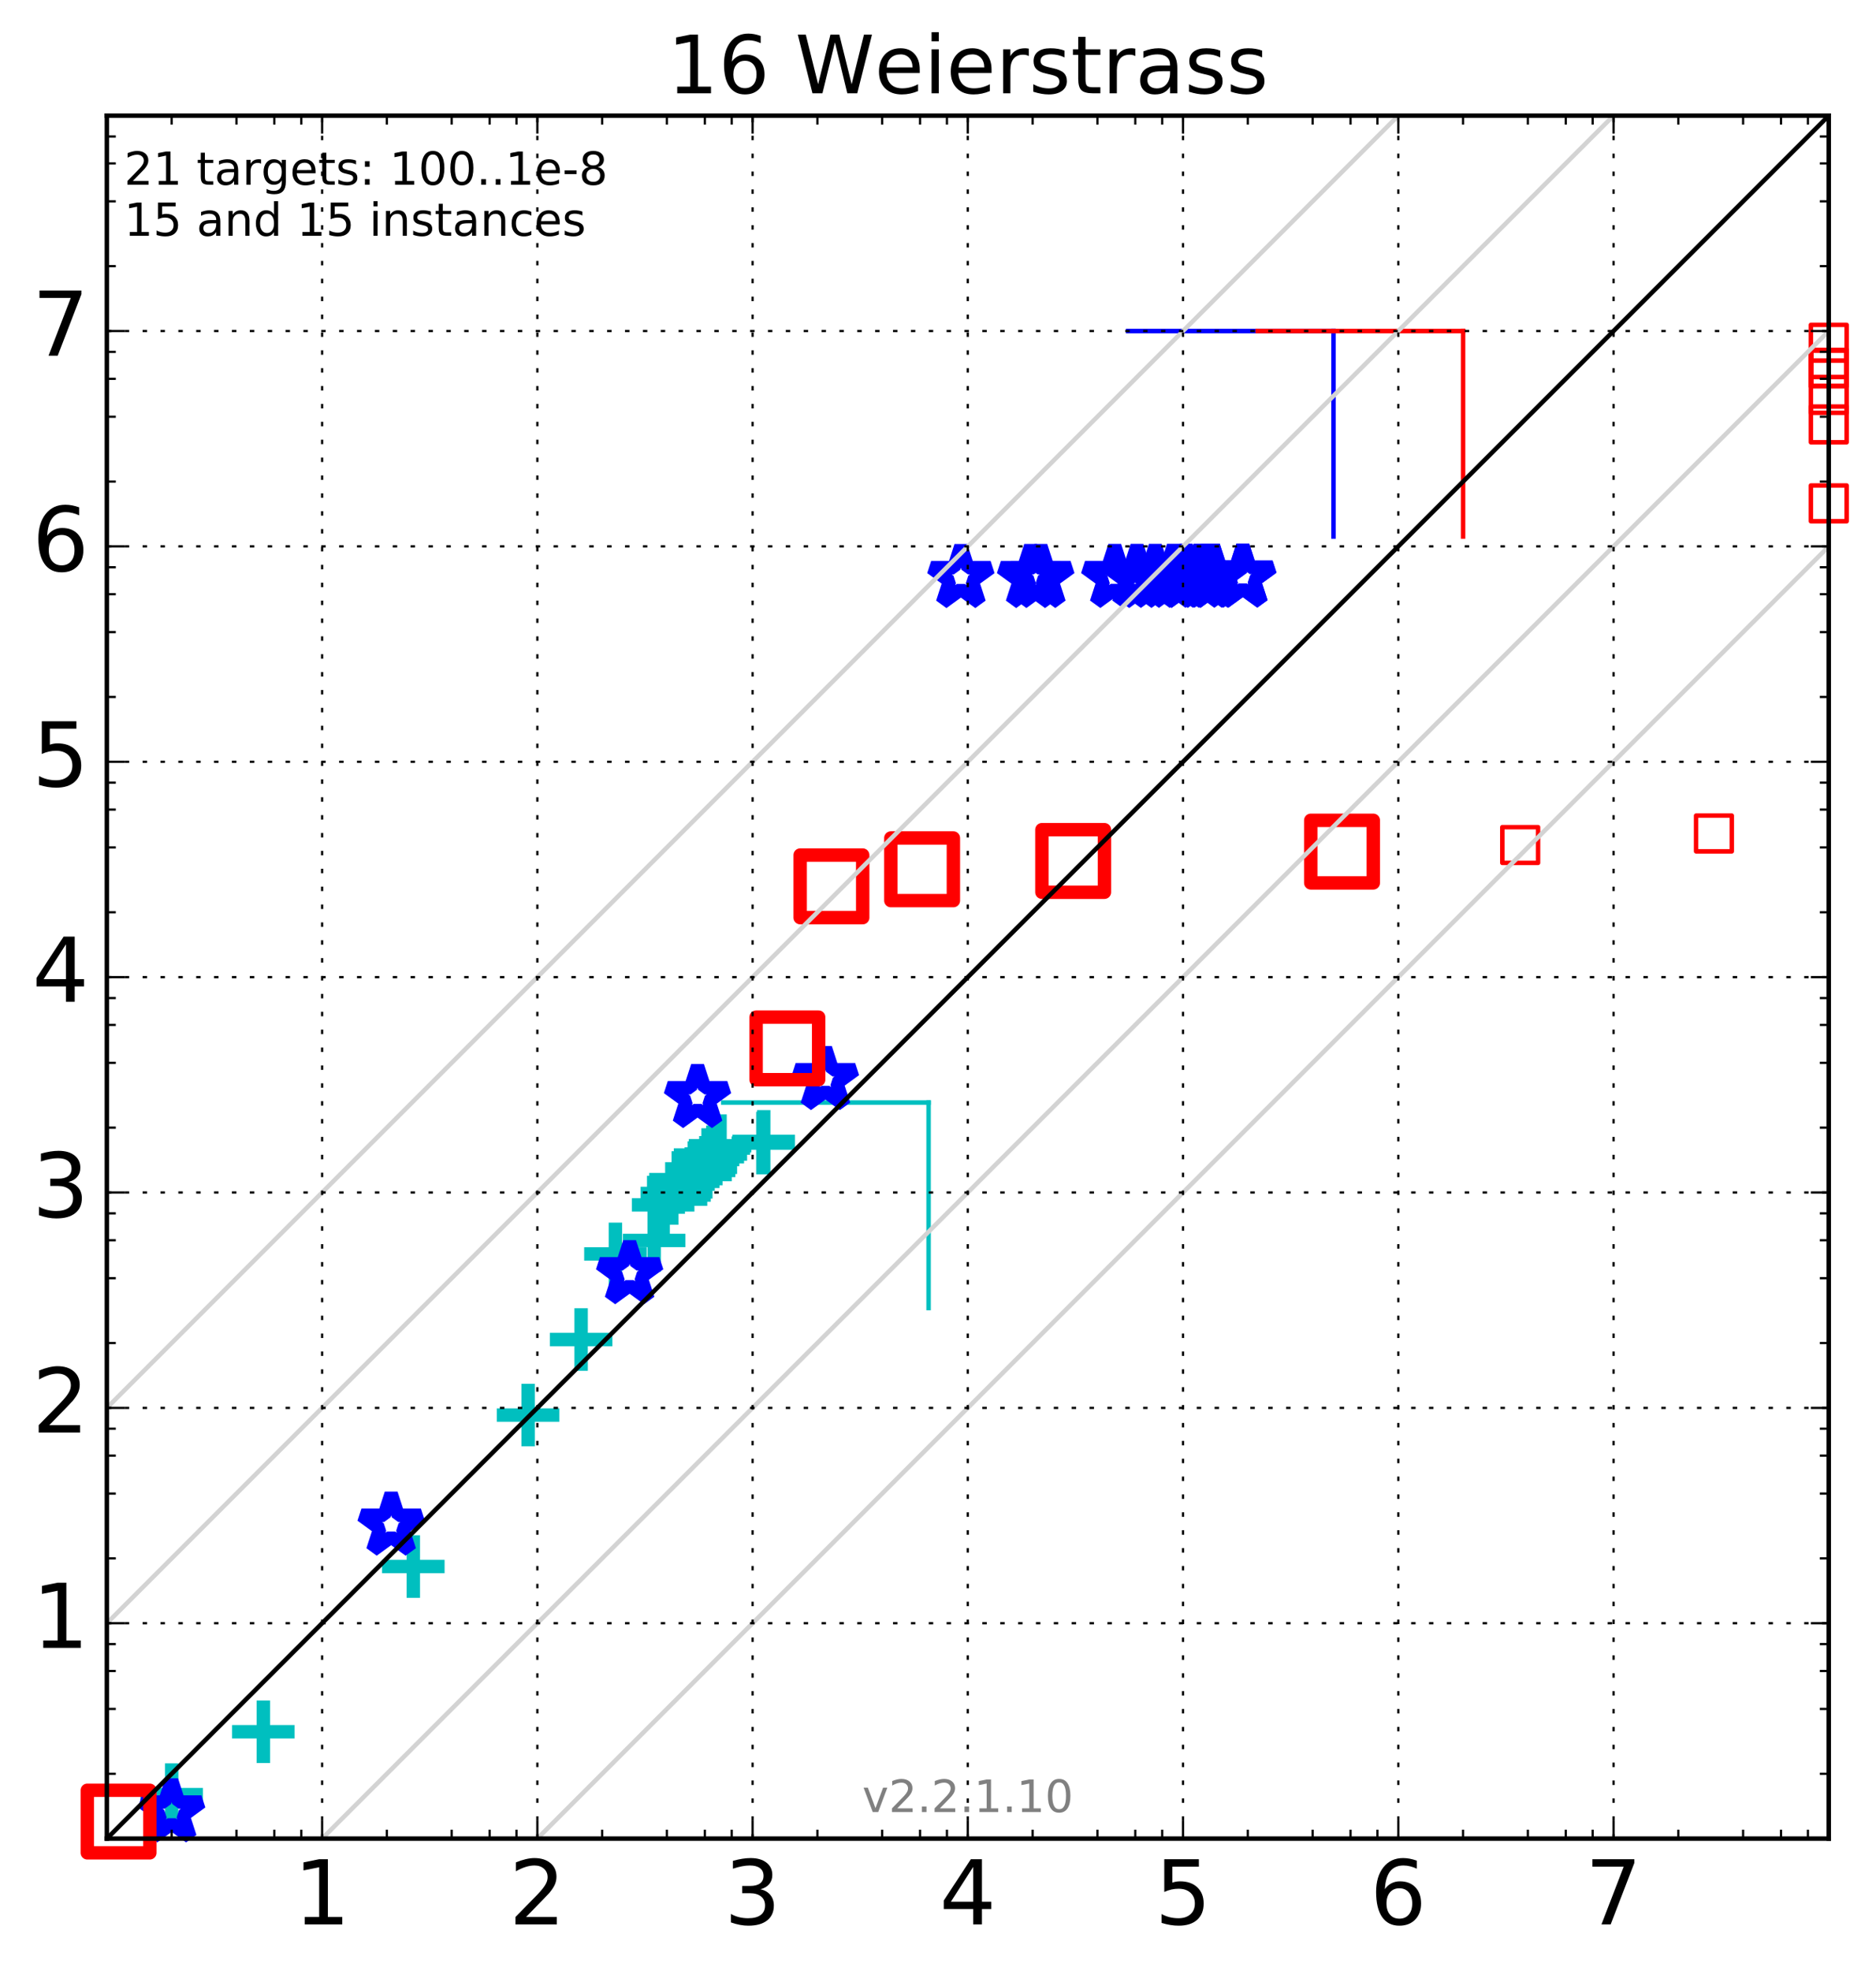 <?xml version="1.0" encoding="utf-8" standalone="no"?>
<!DOCTYPE svg PUBLIC "-//W3C//DTD SVG 1.1//EN"
  "http://www.w3.org/Graphics/SVG/1.1/DTD/svg11.dtd">
<!-- Created with matplotlib (http://matplotlib.org/) -->
<svg height="441pt" version="1.1" viewBox="0 0 420 441" width="420pt" xmlns="http://www.w3.org/2000/svg" xmlns:xlink="http://www.w3.org/1999/xlink">
 <defs>
  <style type="text/css">
*{stroke-linecap:butt;stroke-linejoin:round;stroke-miterlimit:100000;}
  </style>
 </defs>
 <g id="figure_1">
  <g id="patch_1">
   <path d="M 0 441.933 
L 420.625 441.933 
L 420.625 0 
L 0 0 
z
" style="fill:#ffffff;"/>
  </g>
  <g id="axes_1">
   <g id="patch_2">
    <path d="M 23.925 411.377 
L 409.425 411.377 
L 409.425 25.877 
L 23.925 25.877 
z
" style="fill:#ffffff;"/>
   </g>
   <g id="line2d_1">
    <path clip-path="url(#p167c59cf0c)" d="M 207.893 292.672 
L 207.893 246.69 
" style="fill:none;stroke:#00bfbf;stroke-linecap:square;"/>
   </g>
   <g id="line2d_2">
    <path clip-path="url(#p167c59cf0c)" d="M 161.911 246.69 
L 207.893 246.69 
" style="fill:none;stroke:#00bfbf;stroke-linecap:square;"/>
   </g>
   <g id="line2d_3">
    <path clip-path="url(#p167c59cf0c)" d="M 298.544 120.047 
L 298.544 74.065 
" style="fill:none;stroke:#0000ff;stroke-linecap:square;"/>
   </g>
   <g id="line2d_4">
    <path clip-path="url(#p167c59cf0c)" d="M 252.562 74.065 
L 298.544 74.065 
" style="fill:none;stroke:#0000ff;stroke-linecap:square;"/>
   </g>
   <g id="line2d_5">
    <path clip-path="url(#p167c59cf0c)" d="M 327.556 120.047 
L 327.556 74.065 
" style="fill:none;stroke:#ff0000;stroke-linecap:square;"/>
   </g>
   <g id="line2d_6">
    <path clip-path="url(#p167c59cf0c)" d="M 281.573 74.065 
L 327.556 74.065 
" style="fill:none;stroke:#ff0000;stroke-linecap:square;"/>
   </g>
   <g id="line2d_7">
    <defs>
     <path d="M -7 0 
L 7 0 
M 0 7 
L 0 -7 
" id="m1077d5d1d0" style="stroke:#00bfbf;stroke-width:3.0;"/>
    </defs>
    <g>
     <use style="fill:none;stroke:#00bfbf;stroke-width:3.0;" x="38.431" xlink:href="#m1077d5d1d0" y="401.541"/>
     <use style="fill:none;stroke:#00bfbf;stroke-width:3.0;" x="58.957" xlink:href="#m1077d5d1d0" y="387.476"/>
     <use style="fill:none;stroke:#00bfbf;stroke-width:3.0;" x="92.534" xlink:href="#m1077d5d1d0" y="350.505"/>
     <use style="fill:none;stroke:#00bfbf;stroke-width:3.0;" x="118.234" xlink:href="#m1077d5d1d0" y="316.611"/>
     <use style="fill:none;stroke:#00bfbf;stroke-width:3.0;" x="130.101" xlink:href="#m1077d5d1d0" y="299.709"/>
     <use style="fill:none;stroke:#00bfbf;stroke-width:3.0;" x="137.785" xlink:href="#m1077d5d1d0" y="280.556"/>
     <use style="fill:none;stroke:#00bfbf;stroke-width:3.0;" x="146.453" xlink:href="#m1077d5d1d0" y="277.542"/>
     <use style="fill:none;stroke:#00bfbf;stroke-width:3.0;" x="148.468" xlink:href="#m1077d5d1d0" y="269.582"/>
     <use style="fill:none;stroke:#00bfbf;stroke-width:3.0;" x="150.409" xlink:href="#m1077d5d1d0" y="267.029"/>
     <use style="fill:none;stroke:#00bfbf;stroke-width:3.0;" x="151.848" xlink:href="#m1077d5d1d0" y="264.579"/>
     <use style="fill:none;stroke:#00bfbf;stroke-width:3.0;" x="152.352" xlink:href="#m1077d5d1d0" y="263.936"/>
     <use style="fill:none;stroke:#00bfbf;stroke-width:3.0;" x="156.846" xlink:href="#m1077d5d1d0" y="262.798"/>
     <use style="fill:none;stroke:#00bfbf;stroke-width:3.0;" x="157.627" xlink:href="#m1077d5d1d0" y="261.876"/>
     <use style="fill:none;stroke:#00bfbf;stroke-width:3.0;" x="158.022" xlink:href="#m1077d5d1d0" y="261.18"/>
     <use style="fill:none;stroke:#00bfbf;stroke-width:3.0;" x="158.522" xlink:href="#m1077d5d1d0" y="259.44"/>
     <use style="fill:none;stroke:#00bfbf;stroke-width:3.0;" x="159.581" xlink:href="#m1077d5d1d0" y="258.823"/>
     <use style="fill:none;stroke:#00bfbf;stroke-width:3.0;" x="160.262" xlink:href="#m1077d5d1d0" y="258.205"/>
     <use style="fill:none;stroke:#00bfbf;stroke-width:3.0;" x="160.937" xlink:href="#m1077d5d1d0" y="256.874"/>
     <use style="fill:none;stroke:#00bfbf;stroke-width:3.0;" x="161.206" xlink:href="#m1077d5d1d0" y="256.347"/>
     <use style="fill:none;stroke:#00bfbf;stroke-width:3.0;" x="170.794" xlink:href="#m1077d5d1d0" y="255.767"/>
     <use style="fill:none;stroke:#00bfbf;stroke-width:3.0;" x="170.982" xlink:href="#m1077d5d1d0" y="255.379"/>
    </g>
   </g>
   <g id="line2d_8">
    <defs>
     <path d="M 0 -7 
L -1.572 -2.163 
L -6.657 -2.163 
L -2.543 0.826 
L -4.114 5.663 
L -0 2.674 
L 4.114 5.663 
L 2.543 0.826 
L 6.657 -2.163 
L 1.572 -2.163 
z
" id="mcf6c386b7e" style="stroke:#0000ff;stroke-linejoin:bevel;stroke-width:3.0;"/>
    </defs>
    <g>
     <use style="fill:none;stroke:#0000ff;stroke-linejoin:bevel;stroke-width:3.0;" x="38.431" xlink:href="#mcf6c386b7e" y="405.357"/>
     <use style="fill:none;stroke:#0000ff;stroke-linejoin:bevel;stroke-width:3.0;" x="87.573" xlink:href="#mcf6c386b7e" y="341.199"/>
     <use style="fill:none;stroke:#0000ff;stroke-linejoin:bevel;stroke-width:3.0;" x="140.962" xlink:href="#mcf6c386b7e" y="284.943"/>
     <use style="fill:none;stroke:#0000ff;stroke-linejoin:bevel;stroke-width:3.0;" x="156.168" xlink:href="#mcf6c386b7e" y="245.534"/>
     <use style="fill:none;stroke:#0000ff;stroke-linejoin:bevel;stroke-width:3.0;" x="184.8" xlink:href="#mcf6c386b7e" y="241.506"/>
     <use style="fill:none;stroke:#0000ff;stroke-linejoin:bevel;stroke-width:3.0;" x="215.122" xlink:href="#mcf6c386b7e" y="129.183"/>
     <use style="fill:none;stroke:#0000ff;stroke-linejoin:bevel;stroke-width:3.0;" x="230.732" xlink:href="#mcf6c386b7e" y="129.178"/>
     <use style="fill:none;stroke:#0000ff;stroke-linejoin:bevel;stroke-width:3.0;" x="233.021" xlink:href="#mcf6c386b7e" y="129.17"/>
     <use style="fill:none;stroke:#0000ff;stroke-linejoin:bevel;stroke-width:3.0;" x="249.571" xlink:href="#mcf6c386b7e" y="129.165"/>
     <use style="fill:none;stroke:#0000ff;stroke-linejoin:bevel;stroke-width:3.0;" x="254.556" xlink:href="#mcf6c386b7e" y="129.157"/>
     <use style="fill:none;stroke:#0000ff;stroke-linejoin:bevel;stroke-width:3.0;" x="258.657" xlink:href="#mcf6c386b7e" y="129.152"/>
     <use style="fill:none;stroke:#0000ff;stroke-linejoin:bevel;stroke-width:3.0;" x="262.696" xlink:href="#mcf6c386b7e" y="129.144"/>
     <use style="fill:none;stroke:#0000ff;stroke-linejoin:bevel;stroke-width:3.0;" x="265.517" xlink:href="#mcf6c386b7e" y="129.138"/>
     <use style="fill:none;stroke:#0000ff;stroke-linejoin:bevel;stroke-width:3.0;" x="265.538" xlink:href="#mcf6c386b7e" y="129.128"/>
     <use style="fill:none;stroke:#0000ff;stroke-linejoin:bevel;stroke-width:3.0;" x="268.635" xlink:href="#mcf6c386b7e" y="129.123"/>
     <use style="fill:none;stroke:#0000ff;stroke-linejoin:bevel;stroke-width:3.0;" x="270.293" xlink:href="#mcf6c386b7e" y="129.113"/>
     <use style="fill:none;stroke:#0000ff;stroke-linejoin:bevel;stroke-width:3.0;" x="270.635" xlink:href="#mcf6c386b7e" y="129.109"/>
     <use style="fill:none;stroke:#0000ff;stroke-linejoin:bevel;stroke-width:3.0;" x="271.638" xlink:href="#mcf6c386b7e" y="129.103"/>
     <use style="fill:none;stroke:#0000ff;stroke-linejoin:bevel;stroke-width:3.0;" x="271.647" xlink:href="#mcf6c386b7e" y="129.096"/>
     <use style="fill:none;stroke:#0000ff;stroke-linejoin:bevel;stroke-width:3.0;" x="278.243" xlink:href="#mcf6c386b7e" y="129.089"/>
     <use style="fill:none;stroke:#0000ff;stroke-linejoin:bevel;stroke-width:3.0;" x="278.247" xlink:href="#mcf6c386b7e" y="129.085"/>
    </g>
   </g>
   <g id="line2d_9">
    <defs>
     <path d="M -7 7 
L 7 7 
L 7 -7 
L -7 -7 
z
" id="md457cb22f3" style="stroke:#ff0000;stroke-linejoin:miter;stroke-width:3.0;"/>
    </defs>
    <g>
     <use style="fill:none;stroke:#ff0000;stroke-linejoin:miter;stroke-width:3.0;" x="26.544" xlink:href="#md457cb22f3" y="407.562"/>
     <use style="fill:none;stroke:#ff0000;stroke-linejoin:miter;stroke-width:3.0;" x="176.28" xlink:href="#md457cb22f3" y="234.576"/>
     <use style="fill:none;stroke:#ff0000;stroke-linejoin:miter;stroke-width:3.0;" x="186.143" xlink:href="#md457cb22f3" y="198.317"/>
     <use style="fill:none;stroke:#ff0000;stroke-linejoin:miter;stroke-width:3.0;" x="206.443" xlink:href="#md457cb22f3" y="194.504"/>
     <use style="fill:none;stroke:#ff0000;stroke-linejoin:miter;stroke-width:3.0;" x="240.26" xlink:href="#md457cb22f3" y="192.635"/>
     <use style="fill:none;stroke:#ff0000;stroke-linejoin:miter;stroke-width:3.0;" x="300.452" xlink:href="#md457cb22f3" y="190.541"/>
    </g>
   </g>
   <g id="line2d_10">
    <defs>
     <path d="M -4 4 
L 4 4 
L 4 -4 
L -4 -4 
z
" id="mbf6d57b001" style="stroke:#ff0000;stroke-linejoin:miter;"/>
    </defs>
    <g>
     <use style="fill:none;stroke:#ff0000;stroke-linejoin:miter;" x="340.339" xlink:href="#mbf6d57b001" y="189.071"/>
     <use style="fill:none;stroke:#ff0000;stroke-linejoin:miter;" x="383.718" xlink:href="#mbf6d57b001" y="186.49"/>
    </g>
   </g>
   <g id="line2d_11">
    <g>
     <use style="fill:none;stroke:#ff0000;stroke-linejoin:miter;" x="409.425" xlink:href="#mbf6d57b001" y="112.625"/>
     <use style="fill:none;stroke:#ff0000;stroke-linejoin:miter;" x="409.425" xlink:href="#mbf6d57b001" y="94.958"/>
     <use style="fill:none;stroke:#ff0000;stroke-linejoin:miter;" x="409.425" xlink:href="#mbf6d57b001" y="88.359"/>
     <use style="fill:none;stroke:#ff0000;stroke-linejoin:miter;" x="409.425" xlink:href="#mbf6d57b001" y="82.391"/>
     <use style="fill:none;stroke:#ff0000;stroke-linejoin:miter;" x="409.425" xlink:href="#mbf6d57b001" y="82.384"/>
     <use style="fill:none;stroke:#ff0000;stroke-linejoin:miter;" x="409.425" xlink:href="#mbf6d57b001" y="82.376"/>
     <use style="fill:none;stroke:#ff0000;stroke-linejoin:miter;" x="409.425" xlink:href="#mbf6d57b001" y="82.369"/>
     <use style="fill:none;stroke:#ff0000;stroke-linejoin:miter;" x="409.425" xlink:href="#mbf6d57b001" y="82.359"/>
     <use style="fill:none;stroke:#ff0000;stroke-linejoin:miter;" x="409.425" xlink:href="#mbf6d57b001" y="82.352"/>
     <use style="fill:none;stroke:#ff0000;stroke-linejoin:miter;" x="409.425" xlink:href="#mbf6d57b001" y="82.343"/>
     <use style="fill:none;stroke:#ff0000;stroke-linejoin:miter;" x="409.425" xlink:href="#mbf6d57b001" y="82.335"/>
     <use style="fill:none;stroke:#ff0000;stroke-linejoin:miter;" x="409.425" xlink:href="#mbf6d57b001" y="82.327"/>
     <use style="fill:none;stroke:#ff0000;stroke-linejoin:miter;" x="409.425" xlink:href="#mbf6d57b001" y="76.686"/>
    </g>
   </g>
   <g id="line2d_12">
    <path clip-path="url(#p167c59cf0c)" d="M 23.925 411.377 
L 409.425 25.877 
" style="fill:none;stroke:#000000;stroke-linecap:square;"/>
   </g>
   <g id="line2d_13">
    <path clip-path="url(#p167c59cf0c)" d="M 72.112 411.377 
L 421.625 61.865 
" style="fill:none;stroke:#d3d3d3;stroke-linecap:square;"/>
   </g>
   <g id="line2d_14">
    <path clip-path="url(#p167c59cf0c)" d="M 120.3 411.377 
L 421.625 110.052 
" style="fill:none;stroke:#d3d3d3;stroke-linecap:square;"/>
   </g>
   <g id="line2d_15">
    <path clip-path="url(#p167c59cf0c)" d="M 23.925 363.19 
L 388.115 -1 
" style="fill:none;stroke:#d3d3d3;stroke-linecap:square;"/>
   </g>
   <g id="line2d_16">
    <path clip-path="url(#p167c59cf0c)" d="M 23.925 315.002 
L 339.927 -1 
" style="fill:none;stroke:#d3d3d3;stroke-linecap:square;"/>
   </g>
   <g id="patch_3">
    <path d="M 23.925 25.877 
L 409.425 25.877 
" style="fill:none;stroke:#000000;stroke-linecap:square;stroke-linejoin:miter;"/>
   </g>
   <g id="patch_4">
    <path d="M 409.425 411.377 
L 409.425 25.877 
" style="fill:none;stroke:#000000;stroke-linecap:square;stroke-linejoin:miter;"/>
   </g>
   <g id="patch_5">
    <path d="M 23.925 411.377 
L 409.425 411.377 
" style="fill:none;stroke:#000000;stroke-linecap:square;stroke-linejoin:miter;"/>
   </g>
   <g id="patch_6">
    <path d="M 23.925 411.377 
L 23.925 25.877 
" style="fill:none;stroke:#000000;stroke-linecap:square;stroke-linejoin:miter;"/>
   </g>
   <g id="matplotlib.axis_1">
    <g id="xtick_1">
     <g id="line2d_17">
      <path clip-path="url(#p167c59cf0c)" d="M 72.112 411.377 
L 72.112 25.877 
" style="fill:none;stroke:#000000;stroke-dasharray:1,3;stroke-dashoffset:0.0;stroke-width:0.5;"/>
     </g>
     <g id="line2d_18">
      <defs>
       <path d="M 0 0 
L 0 -4 
" id="mce2542a735" style="stroke:#000000;stroke-width:0.5;"/>
      </defs>
      <g>
       <use style="stroke:#000000;stroke-width:0.5;" x="72.113" xlink:href="#mce2542a735" y="411.377"/>
      </g>
     </g>
     <g id="line2d_19">
      <defs>
       <path d="M 0 0 
L 0 4 
" id="me91197ffe6" style="stroke:#000000;stroke-width:0.5;"/>
      </defs>
      <g>
       <use style="stroke:#000000;stroke-width:0.5;" x="72.113" xlink:href="#me91197ffe6" y="25.877"/>
      </g>
     </g>
     <g id="text_1">
      <!-- 1 -->
      <defs>
       <path d="M 12.406 8.297 
L 28.516 8.297 
L 28.516 63.922 
L 10.984 60.406 
L 10.984 69.391 
L 28.422 72.906 
L 38.281 72.906 
L 38.281 8.297 
L 54.391 8.297 
L 54.391 0 
L 12.406 0 
z
" id="BitstreamVeraSans-Roman-31"/>
      </defs>
      <g transform="translate(65.75 430.574)scale(0.2 -0.2)">
       <use xlink:href="#BitstreamVeraSans-Roman-31"/>
      </g>
     </g>
    </g>
    <g id="xtick_2">
     <g id="line2d_20">
      <path clip-path="url(#p167c59cf0c)" d="M 120.3 411.377 
L 120.3 25.877 
" style="fill:none;stroke:#000000;stroke-dasharray:1,3;stroke-dashoffset:0.0;stroke-width:0.5;"/>
     </g>
     <g id="line2d_21">
      <g>
       <use style="stroke:#000000;stroke-width:0.5;" x="120.3" xlink:href="#mce2542a735" y="411.377"/>
      </g>
     </g>
     <g id="line2d_22">
      <g>
       <use style="stroke:#000000;stroke-width:0.5;" x="120.3" xlink:href="#me91197ffe6" y="25.877"/>
      </g>
     </g>
     <g id="text_2">
      <!-- 2 -->
      <defs>
       <path d="M 19.188 8.297 
L 53.609 8.297 
L 53.609 0 
L 7.328 0 
L 7.328 8.297 
Q 12.938 14.109 22.625 23.891 
Q 32.328 33.688 34.812 36.531 
Q 39.547 41.844 41.422 45.531 
Q 43.312 49.219 43.312 52.781 
Q 43.312 58.594 39.234 62.25 
Q 35.156 65.922 28.609 65.922 
Q 23.969 65.922 18.812 64.312 
Q 13.672 62.703 7.812 59.422 
L 7.812 69.391 
Q 13.766 71.781 18.938 73 
Q 24.125 74.219 28.422 74.219 
Q 39.75 74.219 46.484 68.547 
Q 53.219 62.891 53.219 53.422 
Q 53.219 48.922 51.531 44.891 
Q 49.859 40.875 45.406 35.406 
Q 44.188 33.984 37.641 27.219 
Q 31.109 20.453 19.188 8.297 
" id="BitstreamVeraSans-Roman-32"/>
      </defs>
      <g transform="translate(113.938 430.574)scale(0.2 -0.2)">
       <use xlink:href="#BitstreamVeraSans-Roman-32"/>
      </g>
     </g>
    </g>
    <g id="xtick_3">
     <g id="line2d_23">
      <path clip-path="url(#p167c59cf0c)" d="M 168.488 411.377 
L 168.488 25.877 
" style="fill:none;stroke:#000000;stroke-dasharray:1,3;stroke-dashoffset:0.0;stroke-width:0.5;"/>
     </g>
     <g id="line2d_24">
      <g>
       <use style="stroke:#000000;stroke-width:0.5;" x="168.488" xlink:href="#mce2542a735" y="411.377"/>
      </g>
     </g>
     <g id="line2d_25">
      <g>
       <use style="stroke:#000000;stroke-width:0.5;" x="168.488" xlink:href="#me91197ffe6" y="25.877"/>
      </g>
     </g>
     <g id="text_3">
      <!-- 3 -->
      <defs>
       <path d="M 40.578 39.312 
Q 47.656 37.797 51.625 33 
Q 55.609 28.219 55.609 21.188 
Q 55.609 10.406 48.188 4.484 
Q 40.766 -1.422 27.094 -1.422 
Q 22.516 -1.422 17.656 -0.516 
Q 12.797 0.391 7.625 2.203 
L 7.625 11.719 
Q 11.719 9.328 16.594 8.109 
Q 21.484 6.891 26.812 6.891 
Q 36.078 6.891 40.938 10.547 
Q 45.797 14.203 45.797 21.188 
Q 45.797 27.641 41.281 31.266 
Q 36.766 34.906 28.719 34.906 
L 20.219 34.906 
L 20.219 43.016 
L 29.109 43.016 
Q 36.375 43.016 40.234 45.922 
Q 44.094 48.828 44.094 54.297 
Q 44.094 59.906 40.109 62.906 
Q 36.141 65.922 28.719 65.922 
Q 24.656 65.922 20.016 65.031 
Q 15.375 64.156 9.812 62.312 
L 9.812 71.094 
Q 15.438 72.656 20.344 73.438 
Q 25.25 74.219 29.594 74.219 
Q 40.828 74.219 47.359 69.109 
Q 53.906 64.016 53.906 55.328 
Q 53.906 49.266 50.438 45.094 
Q 46.969 40.922 40.578 39.312 
" id="BitstreamVeraSans-Roman-33"/>
      </defs>
      <g transform="translate(162.125 430.574)scale(0.2 -0.2)">
       <use xlink:href="#BitstreamVeraSans-Roman-33"/>
      </g>
     </g>
    </g>
    <g id="xtick_4">
     <g id="line2d_26">
      <path clip-path="url(#p167c59cf0c)" d="M 216.675 411.377 
L 216.675 25.877 
" style="fill:none;stroke:#000000;stroke-dasharray:1,3;stroke-dashoffset:0.0;stroke-width:0.5;"/>
     </g>
     <g id="line2d_27">
      <g>
       <use style="stroke:#000000;stroke-width:0.5;" x="216.675" xlink:href="#mce2542a735" y="411.377"/>
      </g>
     </g>
     <g id="line2d_28">
      <g>
       <use style="stroke:#000000;stroke-width:0.5;" x="216.675" xlink:href="#me91197ffe6" y="25.877"/>
      </g>
     </g>
     <g id="text_4">
      <!-- 4 -->
      <defs>
       <path d="M 37.797 64.312 
L 12.891 25.391 
L 37.797 25.391 
z
M 35.203 72.906 
L 47.609 72.906 
L 47.609 25.391 
L 58.016 25.391 
L 58.016 17.188 
L 47.609 17.188 
L 47.609 0 
L 37.797 0 
L 37.797 17.188 
L 4.891 17.188 
L 4.891 26.703 
z
" id="BitstreamVeraSans-Roman-34"/>
      </defs>
      <g transform="translate(210.313 430.574)scale(0.2 -0.2)">
       <use xlink:href="#BitstreamVeraSans-Roman-34"/>
      </g>
     </g>
    </g>
    <g id="xtick_5">
     <g id="line2d_29">
      <path clip-path="url(#p167c59cf0c)" d="M 264.863 411.377 
L 264.863 25.877 
" style="fill:none;stroke:#000000;stroke-dasharray:1,3;stroke-dashoffset:0.0;stroke-width:0.5;"/>
     </g>
     <g id="line2d_30">
      <g>
       <use style="stroke:#000000;stroke-width:0.5;" x="264.863" xlink:href="#mce2542a735" y="411.377"/>
      </g>
     </g>
     <g id="line2d_31">
      <g>
       <use style="stroke:#000000;stroke-width:0.5;" x="264.863" xlink:href="#me91197ffe6" y="25.877"/>
      </g>
     </g>
     <g id="text_5">
      <!-- 5 -->
      <defs>
       <path d="M 10.797 72.906 
L 49.516 72.906 
L 49.516 64.594 
L 19.828 64.594 
L 19.828 46.734 
Q 21.969 47.469 24.109 47.828 
Q 26.266 48.188 28.422 48.188 
Q 40.625 48.188 47.75 41.5 
Q 54.891 34.812 54.891 23.391 
Q 54.891 11.625 47.562 5.094 
Q 40.234 -1.422 26.906 -1.422 
Q 22.312 -1.422 17.547 -0.641 
Q 12.797 0.141 7.719 1.703 
L 7.719 11.625 
Q 12.109 9.234 16.797 8.062 
Q 21.484 6.891 26.703 6.891 
Q 35.156 6.891 40.078 11.328 
Q 45.016 15.766 45.016 23.391 
Q 45.016 31 40.078 35.438 
Q 35.156 39.891 26.703 39.891 
Q 22.75 39.891 18.812 39.016 
Q 14.891 38.141 10.797 36.281 
z
" id="BitstreamVeraSans-Roman-35"/>
      </defs>
      <g transform="translate(258.5 430.574)scale(0.2 -0.2)">
       <use xlink:href="#BitstreamVeraSans-Roman-35"/>
      </g>
     </g>
    </g>
    <g id="xtick_6">
     <g id="line2d_32">
      <path clip-path="url(#p167c59cf0c)" d="M 313.05 411.377 
L 313.05 25.877 
" style="fill:none;stroke:#000000;stroke-dasharray:1,3;stroke-dashoffset:0.0;stroke-width:0.5;"/>
     </g>
     <g id="line2d_33">
      <g>
       <use style="stroke:#000000;stroke-width:0.5;" x="313.05" xlink:href="#mce2542a735" y="411.377"/>
      </g>
     </g>
     <g id="line2d_34">
      <g>
       <use style="stroke:#000000;stroke-width:0.5;" x="313.05" xlink:href="#me91197ffe6" y="25.877"/>
      </g>
     </g>
     <g id="text_6">
      <!-- 6 -->
      <defs>
       <path d="M 33.016 40.375 
Q 26.375 40.375 22.484 35.828 
Q 18.609 31.297 18.609 23.391 
Q 18.609 15.531 22.484 10.953 
Q 26.375 6.391 33.016 6.391 
Q 39.656 6.391 43.531 10.953 
Q 47.406 15.531 47.406 23.391 
Q 47.406 31.297 43.531 35.828 
Q 39.656 40.375 33.016 40.375 
M 52.594 71.297 
L 52.594 62.312 
Q 48.875 64.062 45.094 64.984 
Q 41.312 65.922 37.594 65.922 
Q 27.828 65.922 22.672 59.328 
Q 17.531 52.734 16.797 39.406 
Q 19.672 43.656 24.016 45.922 
Q 28.375 48.188 33.594 48.188 
Q 44.578 48.188 50.953 41.516 
Q 57.328 34.859 57.328 23.391 
Q 57.328 12.156 50.688 5.359 
Q 44.047 -1.422 33.016 -1.422 
Q 20.359 -1.422 13.672 8.266 
Q 6.984 17.969 6.984 36.375 
Q 6.984 53.656 15.188 63.938 
Q 23.391 74.219 37.203 74.219 
Q 40.922 74.219 44.703 73.484 
Q 48.484 72.75 52.594 71.297 
" id="BitstreamVeraSans-Roman-36"/>
      </defs>
      <g transform="translate(306.688 430.574)scale(0.2 -0.2)">
       <use xlink:href="#BitstreamVeraSans-Roman-36"/>
      </g>
     </g>
    </g>
    <g id="xtick_7">
     <g id="line2d_35">
      <path clip-path="url(#p167c59cf0c)" d="M 361.238 411.377 
L 361.238 25.877 
" style="fill:none;stroke:#000000;stroke-dasharray:1,3;stroke-dashoffset:0.0;stroke-width:0.5;"/>
     </g>
     <g id="line2d_36">
      <g>
       <use style="stroke:#000000;stroke-width:0.5;" x="361.238" xlink:href="#mce2542a735" y="411.377"/>
      </g>
     </g>
     <g id="line2d_37">
      <g>
       <use style="stroke:#000000;stroke-width:0.5;" x="361.238" xlink:href="#me91197ffe6" y="25.877"/>
      </g>
     </g>
     <g id="text_7">
      <!-- 7 -->
      <defs>
       <path d="M 8.203 72.906 
L 55.078 72.906 
L 55.078 68.703 
L 28.609 0 
L 18.312 0 
L 43.219 64.594 
L 8.203 64.594 
z
" id="BitstreamVeraSans-Roman-37"/>
      </defs>
      <g transform="translate(354.875 430.574)scale(0.2 -0.2)">
       <use xlink:href="#BitstreamVeraSans-Roman-37"/>
      </g>
     </g>
    </g>
    <g id="xtick_8">
     <g id="line2d_38">
      <defs>
       <path d="M 0 0 
L 0 -2 
" id="m402f17c864" style="stroke:#000000;stroke-width:0.5;"/>
      </defs>
      <g>
       <use style="stroke:#000000;stroke-width:0.5;" x="38.431" xlink:href="#m402f17c864" y="411.377"/>
      </g>
     </g>
     <g id="line2d_39">
      <defs>
       <path d="M 0 0 
L 0 2 
" id="m484d1b1c0d" style="stroke:#000000;stroke-width:0.5;"/>
      </defs>
      <g>
       <use style="stroke:#000000;stroke-width:0.5;" x="38.431" xlink:href="#m484d1b1c0d" y="25.877"/>
      </g>
     </g>
    </g>
    <g id="xtick_9">
     <g id="line2d_40">
      <g>
       <use style="stroke:#000000;stroke-width:0.5;" x="52.937" xlink:href="#m402f17c864" y="411.377"/>
      </g>
     </g>
     <g id="line2d_41">
      <g>
       <use style="stroke:#000000;stroke-width:0.5;" x="52.937" xlink:href="#m484d1b1c0d" y="25.877"/>
      </g>
     </g>
    </g>
    <g id="xtick_10">
     <g id="line2d_42">
      <g>
       <use style="stroke:#000000;stroke-width:0.5;" x="61.422" xlink:href="#m402f17c864" y="411.377"/>
      </g>
     </g>
     <g id="line2d_43">
      <g>
       <use style="stroke:#000000;stroke-width:0.5;" x="61.422" xlink:href="#m484d1b1c0d" y="25.877"/>
      </g>
     </g>
    </g>
    <g id="xtick_11">
     <g id="line2d_44">
      <g>
       <use style="stroke:#000000;stroke-width:0.5;" x="67.443" xlink:href="#m402f17c864" y="411.377"/>
      </g>
     </g>
     <g id="line2d_45">
      <g>
       <use style="stroke:#000000;stroke-width:0.5;" x="67.443" xlink:href="#m484d1b1c0d" y="25.877"/>
      </g>
     </g>
    </g>
    <g id="xtick_12">
     <g id="line2d_46">
      <g>
       <use style="stroke:#000000;stroke-width:0.5;" x="86.618" xlink:href="#m402f17c864" y="411.377"/>
      </g>
     </g>
     <g id="line2d_47">
      <g>
       <use style="stroke:#000000;stroke-width:0.5;" x="86.618" xlink:href="#m484d1b1c0d" y="25.877"/>
      </g>
     </g>
    </g>
    <g id="xtick_13">
     <g id="line2d_48">
      <g>
       <use style="stroke:#000000;stroke-width:0.5;" x="101.124" xlink:href="#m402f17c864" y="411.377"/>
      </g>
     </g>
     <g id="line2d_49">
      <g>
       <use style="stroke:#000000;stroke-width:0.5;" x="101.124" xlink:href="#m484d1b1c0d" y="25.877"/>
      </g>
     </g>
    </g>
    <g id="xtick_14">
     <g id="line2d_50">
      <g>
       <use style="stroke:#000000;stroke-width:0.5;" x="109.61" xlink:href="#m402f17c864" y="411.377"/>
      </g>
     </g>
     <g id="line2d_51">
      <g>
       <use style="stroke:#000000;stroke-width:0.5;" x="109.61" xlink:href="#m484d1b1c0d" y="25.877"/>
      </g>
     </g>
    </g>
    <g id="xtick_15">
     <g id="line2d_52">
      <g>
       <use style="stroke:#000000;stroke-width:0.5;" x="115.63" xlink:href="#m402f17c864" y="411.377"/>
      </g>
     </g>
     <g id="line2d_53">
      <g>
       <use style="stroke:#000000;stroke-width:0.5;" x="115.63" xlink:href="#m484d1b1c0d" y="25.877"/>
      </g>
     </g>
    </g>
    <g id="xtick_16">
     <g id="line2d_54">
      <g>
       <use style="stroke:#000000;stroke-width:0.5;" x="134.806" xlink:href="#m402f17c864" y="411.377"/>
      </g>
     </g>
     <g id="line2d_55">
      <g>
       <use style="stroke:#000000;stroke-width:0.5;" x="134.806" xlink:href="#m484d1b1c0d" y="25.877"/>
      </g>
     </g>
    </g>
    <g id="xtick_17">
     <g id="line2d_56">
      <g>
       <use style="stroke:#000000;stroke-width:0.5;" x="149.312" xlink:href="#m402f17c864" y="411.377"/>
      </g>
     </g>
     <g id="line2d_57">
      <g>
       <use style="stroke:#000000;stroke-width:0.5;" x="149.312" xlink:href="#m484d1b1c0d" y="25.877"/>
      </g>
     </g>
    </g>
    <g id="xtick_18">
     <g id="line2d_58">
      <g>
       <use style="stroke:#000000;stroke-width:0.5;" x="157.797" xlink:href="#m402f17c864" y="411.377"/>
      </g>
     </g>
     <g id="line2d_59">
      <g>
       <use style="stroke:#000000;stroke-width:0.5;" x="157.797" xlink:href="#m484d1b1c0d" y="25.877"/>
      </g>
     </g>
    </g>
    <g id="xtick_19">
     <g id="line2d_60">
      <g>
       <use style="stroke:#000000;stroke-width:0.5;" x="163.818" xlink:href="#m402f17c864" y="411.377"/>
      </g>
     </g>
     <g id="line2d_61">
      <g>
       <use style="stroke:#000000;stroke-width:0.5;" x="163.818" xlink:href="#m484d1b1c0d" y="25.877"/>
      </g>
     </g>
    </g>
    <g id="xtick_20">
     <g id="line2d_62">
      <g>
       <use style="stroke:#000000;stroke-width:0.5;" x="182.993" xlink:href="#m402f17c864" y="411.377"/>
      </g>
     </g>
     <g id="line2d_63">
      <g>
       <use style="stroke:#000000;stroke-width:0.5;" x="182.993" xlink:href="#m484d1b1c0d" y="25.877"/>
      </g>
     </g>
    </g>
    <g id="xtick_21">
     <g id="line2d_64">
      <g>
       <use style="stroke:#000000;stroke-width:0.5;" x="197.499" xlink:href="#m402f17c864" y="411.377"/>
      </g>
     </g>
     <g id="line2d_65">
      <g>
       <use style="stroke:#000000;stroke-width:0.5;" x="197.499" xlink:href="#m484d1b1c0d" y="25.877"/>
      </g>
     </g>
    </g>
    <g id="xtick_22">
     <g id="line2d_66">
      <g>
       <use style="stroke:#000000;stroke-width:0.5;" x="205.985" xlink:href="#m402f17c864" y="411.377"/>
      </g>
     </g>
     <g id="line2d_67">
      <g>
       <use style="stroke:#000000;stroke-width:0.5;" x="205.985" xlink:href="#m484d1b1c0d" y="25.877"/>
      </g>
     </g>
    </g>
    <g id="xtick_23">
     <g id="line2d_68">
      <g>
       <use style="stroke:#000000;stroke-width:0.5;" x="212.005" xlink:href="#m402f17c864" y="411.377"/>
      </g>
     </g>
     <g id="line2d_69">
      <g>
       <use style="stroke:#000000;stroke-width:0.5;" x="212.005" xlink:href="#m484d1b1c0d" y="25.877"/>
      </g>
     </g>
    </g>
    <g id="xtick_24">
     <g id="line2d_70">
      <g>
       <use style="stroke:#000000;stroke-width:0.5;" x="231.181" xlink:href="#m402f17c864" y="411.377"/>
      </g>
     </g>
     <g id="line2d_71">
      <g>
       <use style="stroke:#000000;stroke-width:0.5;" x="231.181" xlink:href="#m484d1b1c0d" y="25.877"/>
      </g>
     </g>
    </g>
    <g id="xtick_25">
     <g id="line2d_72">
      <g>
       <use style="stroke:#000000;stroke-width:0.5;" x="245.687" xlink:href="#m402f17c864" y="411.377"/>
      </g>
     </g>
     <g id="line2d_73">
      <g>
       <use style="stroke:#000000;stroke-width:0.5;" x="245.687" xlink:href="#m484d1b1c0d" y="25.877"/>
      </g>
     </g>
    </g>
    <g id="xtick_26">
     <g id="line2d_74">
      <g>
       <use style="stroke:#000000;stroke-width:0.5;" x="254.172" xlink:href="#m402f17c864" y="411.377"/>
      </g>
     </g>
     <g id="line2d_75">
      <g>
       <use style="stroke:#000000;stroke-width:0.5;" x="254.172" xlink:href="#m484d1b1c0d" y="25.877"/>
      </g>
     </g>
    </g>
    <g id="xtick_27">
     <g id="line2d_76">
      <g>
       <use style="stroke:#000000;stroke-width:0.5;" x="260.193" xlink:href="#m402f17c864" y="411.377"/>
      </g>
     </g>
     <g id="line2d_77">
      <g>
       <use style="stroke:#000000;stroke-width:0.5;" x="260.193" xlink:href="#m484d1b1c0d" y="25.877"/>
      </g>
     </g>
    </g>
    <g id="xtick_28">
     <g id="line2d_78">
      <g>
       <use style="stroke:#000000;stroke-width:0.5;" x="279.368" xlink:href="#m402f17c864" y="411.377"/>
      </g>
     </g>
     <g id="line2d_79">
      <g>
       <use style="stroke:#000000;stroke-width:0.5;" x="279.368" xlink:href="#m484d1b1c0d" y="25.877"/>
      </g>
     </g>
    </g>
    <g id="xtick_29">
     <g id="line2d_80">
      <g>
       <use style="stroke:#000000;stroke-width:0.5;" x="293.874" xlink:href="#m402f17c864" y="411.377"/>
      </g>
     </g>
     <g id="line2d_81">
      <g>
       <use style="stroke:#000000;stroke-width:0.5;" x="293.874" xlink:href="#m484d1b1c0d" y="25.877"/>
      </g>
     </g>
    </g>
    <g id="xtick_30">
     <g id="line2d_82">
      <g>
       <use style="stroke:#000000;stroke-width:0.5;" x="302.36" xlink:href="#m402f17c864" y="411.377"/>
      </g>
     </g>
     <g id="line2d_83">
      <g>
       <use style="stroke:#000000;stroke-width:0.5;" x="302.36" xlink:href="#m484d1b1c0d" y="25.877"/>
      </g>
     </g>
    </g>
    <g id="xtick_31">
     <g id="line2d_84">
      <g>
       <use style="stroke:#000000;stroke-width:0.5;" x="308.38" xlink:href="#m402f17c864" y="411.377"/>
      </g>
     </g>
     <g id="line2d_85">
      <g>
       <use style="stroke:#000000;stroke-width:0.5;" x="308.38" xlink:href="#m484d1b1c0d" y="25.877"/>
      </g>
     </g>
    </g>
    <g id="xtick_32">
     <g id="line2d_86">
      <g>
       <use style="stroke:#000000;stroke-width:0.5;" x="327.556" xlink:href="#m402f17c864" y="411.377"/>
      </g>
     </g>
     <g id="line2d_87">
      <g>
       <use style="stroke:#000000;stroke-width:0.5;" x="327.556" xlink:href="#m484d1b1c0d" y="25.877"/>
      </g>
     </g>
    </g>
    <g id="xtick_33">
     <g id="line2d_88">
      <g>
       <use style="stroke:#000000;stroke-width:0.5;" x="342.062" xlink:href="#m402f17c864" y="411.377"/>
      </g>
     </g>
     <g id="line2d_89">
      <g>
       <use style="stroke:#000000;stroke-width:0.5;" x="342.062" xlink:href="#m484d1b1c0d" y="25.877"/>
      </g>
     </g>
    </g>
    <g id="xtick_34">
     <g id="line2d_90">
      <g>
       <use style="stroke:#000000;stroke-width:0.5;" x="350.547" xlink:href="#m402f17c864" y="411.377"/>
      </g>
     </g>
     <g id="line2d_91">
      <g>
       <use style="stroke:#000000;stroke-width:0.5;" x="350.547" xlink:href="#m484d1b1c0d" y="25.877"/>
      </g>
     </g>
    </g>
    <g id="xtick_35">
     <g id="line2d_92">
      <g>
       <use style="stroke:#000000;stroke-width:0.5;" x="356.568" xlink:href="#m402f17c864" y="411.377"/>
      </g>
     </g>
     <g id="line2d_93">
      <g>
       <use style="stroke:#000000;stroke-width:0.5;" x="356.568" xlink:href="#m484d1b1c0d" y="25.877"/>
      </g>
     </g>
    </g>
    <g id="xtick_36">
     <g id="line2d_94">
      <g>
       <use style="stroke:#000000;stroke-width:0.5;" x="375.743" xlink:href="#m402f17c864" y="411.377"/>
      </g>
     </g>
     <g id="line2d_95">
      <g>
       <use style="stroke:#000000;stroke-width:0.5;" x="375.743" xlink:href="#m484d1b1c0d" y="25.877"/>
      </g>
     </g>
    </g>
    <g id="xtick_37">
     <g id="line2d_96">
      <g>
       <use style="stroke:#000000;stroke-width:0.5;" x="390.249" xlink:href="#m402f17c864" y="411.377"/>
      </g>
     </g>
     <g id="line2d_97">
      <g>
       <use style="stroke:#000000;stroke-width:0.5;" x="390.249" xlink:href="#m484d1b1c0d" y="25.877"/>
      </g>
     </g>
    </g>
    <g id="xtick_38">
     <g id="line2d_98">
      <g>
       <use style="stroke:#000000;stroke-width:0.5;" x="398.735" xlink:href="#m402f17c864" y="411.377"/>
      </g>
     </g>
     <g id="line2d_99">
      <g>
       <use style="stroke:#000000;stroke-width:0.5;" x="398.735" xlink:href="#m484d1b1c0d" y="25.877"/>
      </g>
     </g>
    </g>
    <g id="xtick_39">
     <g id="line2d_100">
      <g>
       <use style="stroke:#000000;stroke-width:0.5;" x="404.755" xlink:href="#m402f17c864" y="411.377"/>
      </g>
     </g>
     <g id="line2d_101">
      <g>
       <use style="stroke:#000000;stroke-width:0.5;" x="404.755" xlink:href="#m484d1b1c0d" y="25.877"/>
      </g>
     </g>
    </g>
   </g>
   <g id="matplotlib.axis_2">
    <g id="ytick_1">
     <g id="line2d_102">
      <path clip-path="url(#p167c59cf0c)" d="M 23.925 363.19 
L 409.425 363.19 
" style="fill:none;stroke:#000000;stroke-dasharray:1,3;stroke-dashoffset:0.0;stroke-width:0.5;"/>
     </g>
     <g id="line2d_103">
      <defs>
       <path d="M 0 0 
L 4 0 
" id="m496f92315a" style="stroke:#000000;stroke-width:0.5;"/>
      </defs>
      <g>
       <use style="stroke:#000000;stroke-width:0.5;" x="23.925" xlink:href="#m496f92315a" y="363.19"/>
      </g>
     </g>
     <g id="line2d_104">
      <defs>
       <path d="M 0 0 
L -4 0 
" id="mcfd1105aec" style="stroke:#000000;stroke-width:0.5;"/>
      </defs>
      <g>
       <use style="stroke:#000000;stroke-width:0.5;" x="409.425" xlink:href="#mcfd1105aec" y="363.19"/>
      </g>
     </g>
     <g id="text_8">
      <!-- 1 -->
      <g transform="translate(7.2 368.708)scale(0.2 -0.2)">
       <use xlink:href="#BitstreamVeraSans-Roman-31"/>
      </g>
     </g>
    </g>
    <g id="ytick_2">
     <g id="line2d_105">
      <path clip-path="url(#p167c59cf0c)" d="M 23.925 315.002 
L 409.425 315.002 
" style="fill:none;stroke:#000000;stroke-dasharray:1,3;stroke-dashoffset:0.0;stroke-width:0.5;"/>
     </g>
     <g id="line2d_106">
      <g>
       <use style="stroke:#000000;stroke-width:0.5;" x="23.925" xlink:href="#m496f92315a" y="315.002"/>
      </g>
     </g>
     <g id="line2d_107">
      <g>
       <use style="stroke:#000000;stroke-width:0.5;" x="409.425" xlink:href="#mcfd1105aec" y="315.002"/>
      </g>
     </g>
     <g id="text_9">
      <!-- 2 -->
      <g transform="translate(7.2 320.521)scale(0.2 -0.2)">
       <use xlink:href="#BitstreamVeraSans-Roman-32"/>
      </g>
     </g>
    </g>
    <g id="ytick_3">
     <g id="line2d_108">
      <path clip-path="url(#p167c59cf0c)" d="M 23.925 266.815 
L 409.425 266.815 
" style="fill:none;stroke:#000000;stroke-dasharray:1,3;stroke-dashoffset:0.0;stroke-width:0.5;"/>
     </g>
     <g id="line2d_109">
      <g>
       <use style="stroke:#000000;stroke-width:0.5;" x="23.925" xlink:href="#m496f92315a" y="266.815"/>
      </g>
     </g>
     <g id="line2d_110">
      <g>
       <use style="stroke:#000000;stroke-width:0.5;" x="409.425" xlink:href="#mcfd1105aec" y="266.815"/>
      </g>
     </g>
     <g id="text_10">
      <!-- 3 -->
      <g transform="translate(7.2 272.333)scale(0.2 -0.2)">
       <use xlink:href="#BitstreamVeraSans-Roman-33"/>
      </g>
     </g>
    </g>
    <g id="ytick_4">
     <g id="line2d_111">
      <path clip-path="url(#p167c59cf0c)" d="M 23.925 218.627 
L 409.425 218.627 
" style="fill:none;stroke:#000000;stroke-dasharray:1,3;stroke-dashoffset:0.0;stroke-width:0.5;"/>
     </g>
     <g id="line2d_112">
      <g>
       <use style="stroke:#000000;stroke-width:0.5;" x="23.925" xlink:href="#m496f92315a" y="218.627"/>
      </g>
     </g>
     <g id="line2d_113">
      <g>
       <use style="stroke:#000000;stroke-width:0.5;" x="409.425" xlink:href="#mcfd1105aec" y="218.627"/>
      </g>
     </g>
     <g id="text_11">
      <!-- 4 -->
      <g transform="translate(7.2 224.146)scale(0.2 -0.2)">
       <use xlink:href="#BitstreamVeraSans-Roman-34"/>
      </g>
     </g>
    </g>
    <g id="ytick_5">
     <g id="line2d_114">
      <path clip-path="url(#p167c59cf0c)" d="M 23.925 170.44 
L 409.425 170.44 
" style="fill:none;stroke:#000000;stroke-dasharray:1,3;stroke-dashoffset:0.0;stroke-width:0.5;"/>
     </g>
     <g id="line2d_115">
      <g>
       <use style="stroke:#000000;stroke-width:0.5;" x="23.925" xlink:href="#m496f92315a" y="170.44"/>
      </g>
     </g>
     <g id="line2d_116">
      <g>
       <use style="stroke:#000000;stroke-width:0.5;" x="409.425" xlink:href="#mcfd1105aec" y="170.44"/>
      </g>
     </g>
     <g id="text_12">
      <!-- 5 -->
      <g transform="translate(7.2 175.958)scale(0.2 -0.2)">
       <use xlink:href="#BitstreamVeraSans-Roman-35"/>
      </g>
     </g>
    </g>
    <g id="ytick_6">
     <g id="line2d_117">
      <path clip-path="url(#p167c59cf0c)" d="M 23.925 122.252 
L 409.425 122.252 
" style="fill:none;stroke:#000000;stroke-dasharray:1,3;stroke-dashoffset:0.0;stroke-width:0.5;"/>
     </g>
     <g id="line2d_118">
      <g>
       <use style="stroke:#000000;stroke-width:0.5;" x="23.925" xlink:href="#m496f92315a" y="122.252"/>
      </g>
     </g>
     <g id="line2d_119">
      <g>
       <use style="stroke:#000000;stroke-width:0.5;" x="409.425" xlink:href="#mcfd1105aec" y="122.252"/>
      </g>
     </g>
     <g id="text_13">
      <!-- 6 -->
      <g transform="translate(7.2 127.771)scale(0.2 -0.2)">
       <use xlink:href="#BitstreamVeraSans-Roman-36"/>
      </g>
     </g>
    </g>
    <g id="ytick_7">
     <g id="line2d_120">
      <path clip-path="url(#p167c59cf0c)" d="M 23.925 74.065 
L 409.425 74.065 
" style="fill:none;stroke:#000000;stroke-dasharray:1,3;stroke-dashoffset:0.0;stroke-width:0.5;"/>
     </g>
     <g id="line2d_121">
      <g>
       <use style="stroke:#000000;stroke-width:0.5;" x="23.925" xlink:href="#m496f92315a" y="74.065"/>
      </g>
     </g>
     <g id="line2d_122">
      <g>
       <use style="stroke:#000000;stroke-width:0.5;" x="409.425" xlink:href="#mcfd1105aec" y="74.065"/>
      </g>
     </g>
     <g id="text_14">
      <!-- 7 -->
      <g transform="translate(7.2 79.583)scale(0.2 -0.2)">
       <use xlink:href="#BitstreamVeraSans-Roman-37"/>
      </g>
     </g>
    </g>
    <g id="ytick_8">
     <g id="line2d_123">
      <defs>
       <path d="M 0 0 
L 2 0 
" id="m156e973d7e" style="stroke:#000000;stroke-width:0.5;"/>
      </defs>
      <g>
       <use style="stroke:#000000;stroke-width:0.5;" x="23.925" xlink:href="#m156e973d7e" y="396.871"/>
      </g>
     </g>
     <g id="line2d_124">
      <defs>
       <path d="M 0 0 
L -2 0 
" id="m3f43ea0552" style="stroke:#000000;stroke-width:0.5;"/>
      </defs>
      <g>
       <use style="stroke:#000000;stroke-width:0.5;" x="409.425" xlink:href="#m3f43ea0552" y="396.871"/>
      </g>
     </g>
    </g>
    <g id="ytick_9">
     <g id="line2d_125">
      <g>
       <use style="stroke:#000000;stroke-width:0.5;" x="23.925" xlink:href="#m156e973d7e" y="382.365"/>
      </g>
     </g>
     <g id="line2d_126">
      <g>
       <use style="stroke:#000000;stroke-width:0.5;" x="409.425" xlink:href="#m3f43ea0552" y="382.365"/>
      </g>
     </g>
    </g>
    <g id="ytick_10">
     <g id="line2d_127">
      <g>
       <use style="stroke:#000000;stroke-width:0.5;" x="23.925" xlink:href="#m156e973d7e" y="373.88"/>
      </g>
     </g>
     <g id="line2d_128">
      <g>
       <use style="stroke:#000000;stroke-width:0.5;" x="409.425" xlink:href="#m3f43ea0552" y="373.88"/>
      </g>
     </g>
    </g>
    <g id="ytick_11">
     <g id="line2d_129">
      <g>
       <use style="stroke:#000000;stroke-width:0.5;" x="23.925" xlink:href="#m156e973d7e" y="367.86"/>
      </g>
     </g>
     <g id="line2d_130">
      <g>
       <use style="stroke:#000000;stroke-width:0.5;" x="409.425" xlink:href="#m3f43ea0552" y="367.86"/>
      </g>
     </g>
    </g>
    <g id="ytick_12">
     <g id="line2d_131">
      <g>
       <use style="stroke:#000000;stroke-width:0.5;" x="23.925" xlink:href="#m156e973d7e" y="348.684"/>
      </g>
     </g>
     <g id="line2d_132">
      <g>
       <use style="stroke:#000000;stroke-width:0.5;" x="409.425" xlink:href="#m3f43ea0552" y="348.684"/>
      </g>
     </g>
    </g>
    <g id="ytick_13">
     <g id="line2d_133">
      <g>
       <use style="stroke:#000000;stroke-width:0.5;" x="23.925" xlink:href="#m156e973d7e" y="334.178"/>
      </g>
     </g>
     <g id="line2d_134">
      <g>
       <use style="stroke:#000000;stroke-width:0.5;" x="409.425" xlink:href="#m3f43ea0552" y="334.178"/>
      </g>
     </g>
    </g>
    <g id="ytick_14">
     <g id="line2d_135">
      <g>
       <use style="stroke:#000000;stroke-width:0.5;" x="23.925" xlink:href="#m156e973d7e" y="325.693"/>
      </g>
     </g>
     <g id="line2d_136">
      <g>
       <use style="stroke:#000000;stroke-width:0.5;" x="409.425" xlink:href="#m3f43ea0552" y="325.693"/>
      </g>
     </g>
    </g>
    <g id="ytick_15">
     <g id="line2d_137">
      <g>
       <use style="stroke:#000000;stroke-width:0.5;" x="23.925" xlink:href="#m156e973d7e" y="319.672"/>
      </g>
     </g>
     <g id="line2d_138">
      <g>
       <use style="stroke:#000000;stroke-width:0.5;" x="409.425" xlink:href="#m3f43ea0552" y="319.672"/>
      </g>
     </g>
    </g>
    <g id="ytick_16">
     <g id="line2d_139">
      <g>
       <use style="stroke:#000000;stroke-width:0.5;" x="23.925" xlink:href="#m156e973d7e" y="300.496"/>
      </g>
     </g>
     <g id="line2d_140">
      <g>
       <use style="stroke:#000000;stroke-width:0.5;" x="409.425" xlink:href="#m3f43ea0552" y="300.496"/>
      </g>
     </g>
    </g>
    <g id="ytick_17">
     <g id="line2d_141">
      <g>
       <use style="stroke:#000000;stroke-width:0.5;" x="23.925" xlink:href="#m156e973d7e" y="285.99"/>
      </g>
     </g>
     <g id="line2d_142">
      <g>
       <use style="stroke:#000000;stroke-width:0.5;" x="409.425" xlink:href="#m3f43ea0552" y="285.99"/>
      </g>
     </g>
    </g>
    <g id="ytick_18">
     <g id="line2d_143">
      <g>
       <use style="stroke:#000000;stroke-width:0.5;" x="23.925" xlink:href="#m156e973d7e" y="277.505"/>
      </g>
     </g>
     <g id="line2d_144">
      <g>
       <use style="stroke:#000000;stroke-width:0.5;" x="409.425" xlink:href="#m3f43ea0552" y="277.505"/>
      </g>
     </g>
    </g>
    <g id="ytick_19">
     <g id="line2d_145">
      <g>
       <use style="stroke:#000000;stroke-width:0.5;" x="23.925" xlink:href="#m156e973d7e" y="271.485"/>
      </g>
     </g>
     <g id="line2d_146">
      <g>
       <use style="stroke:#000000;stroke-width:0.5;" x="409.425" xlink:href="#m3f43ea0552" y="271.485"/>
      </g>
     </g>
    </g>
    <g id="ytick_20">
     <g id="line2d_147">
      <g>
       <use style="stroke:#000000;stroke-width:0.5;" x="23.925" xlink:href="#m156e973d7e" y="252.309"/>
      </g>
     </g>
     <g id="line2d_148">
      <g>
       <use style="stroke:#000000;stroke-width:0.5;" x="409.425" xlink:href="#m3f43ea0552" y="252.309"/>
      </g>
     </g>
    </g>
    <g id="ytick_21">
     <g id="line2d_149">
      <g>
       <use style="stroke:#000000;stroke-width:0.5;" x="23.925" xlink:href="#m156e973d7e" y="237.803"/>
      </g>
     </g>
     <g id="line2d_150">
      <g>
       <use style="stroke:#000000;stroke-width:0.5;" x="409.425" xlink:href="#m3f43ea0552" y="237.803"/>
      </g>
     </g>
    </g>
    <g id="ytick_22">
     <g id="line2d_151">
      <g>
       <use style="stroke:#000000;stroke-width:0.5;" x="23.925" xlink:href="#m156e973d7e" y="229.318"/>
      </g>
     </g>
     <g id="line2d_152">
      <g>
       <use style="stroke:#000000;stroke-width:0.5;" x="409.425" xlink:href="#m3f43ea0552" y="229.318"/>
      </g>
     </g>
    </g>
    <g id="ytick_23">
     <g id="line2d_153">
      <g>
       <use style="stroke:#000000;stroke-width:0.5;" x="23.925" xlink:href="#m156e973d7e" y="223.297"/>
      </g>
     </g>
     <g id="line2d_154">
      <g>
       <use style="stroke:#000000;stroke-width:0.5;" x="409.425" xlink:href="#m3f43ea0552" y="223.297"/>
      </g>
     </g>
    </g>
    <g id="ytick_24">
     <g id="line2d_155">
      <g>
       <use style="stroke:#000000;stroke-width:0.5;" x="23.925" xlink:href="#m156e973d7e" y="204.121"/>
      </g>
     </g>
     <g id="line2d_156">
      <g>
       <use style="stroke:#000000;stroke-width:0.5;" x="409.425" xlink:href="#m3f43ea0552" y="204.121"/>
      </g>
     </g>
    </g>
    <g id="ytick_25">
     <g id="line2d_157">
      <g>
       <use style="stroke:#000000;stroke-width:0.5;" x="23.925" xlink:href="#m156e973d7e" y="189.615"/>
      </g>
     </g>
     <g id="line2d_158">
      <g>
       <use style="stroke:#000000;stroke-width:0.5;" x="409.425" xlink:href="#m3f43ea0552" y="189.615"/>
      </g>
     </g>
    </g>
    <g id="ytick_26">
     <g id="line2d_159">
      <g>
       <use style="stroke:#000000;stroke-width:0.5;" x="23.925" xlink:href="#m156e973d7e" y="181.13"/>
      </g>
     </g>
     <g id="line2d_160">
      <g>
       <use style="stroke:#000000;stroke-width:0.5;" x="409.425" xlink:href="#m3f43ea0552" y="181.13"/>
      </g>
     </g>
    </g>
    <g id="ytick_27">
     <g id="line2d_161">
      <g>
       <use style="stroke:#000000;stroke-width:0.5;" x="23.925" xlink:href="#m156e973d7e" y="175.11"/>
      </g>
     </g>
     <g id="line2d_162">
      <g>
       <use style="stroke:#000000;stroke-width:0.5;" x="409.425" xlink:href="#m3f43ea0552" y="175.11"/>
      </g>
     </g>
    </g>
    <g id="ytick_28">
     <g id="line2d_163">
      <g>
       <use style="stroke:#000000;stroke-width:0.5;" x="23.925" xlink:href="#m156e973d7e" y="155.934"/>
      </g>
     </g>
     <g id="line2d_164">
      <g>
       <use style="stroke:#000000;stroke-width:0.5;" x="409.425" xlink:href="#m3f43ea0552" y="155.934"/>
      </g>
     </g>
    </g>
    <g id="ytick_29">
     <g id="line2d_165">
      <g>
       <use style="stroke:#000000;stroke-width:0.5;" x="23.925" xlink:href="#m156e973d7e" y="141.428"/>
      </g>
     </g>
     <g id="line2d_166">
      <g>
       <use style="stroke:#000000;stroke-width:0.5;" x="409.425" xlink:href="#m3f43ea0552" y="141.428"/>
      </g>
     </g>
    </g>
    <g id="ytick_30">
     <g id="line2d_167">
      <g>
       <use style="stroke:#000000;stroke-width:0.5;" x="23.925" xlink:href="#m156e973d7e" y="132.943"/>
      </g>
     </g>
     <g id="line2d_168">
      <g>
       <use style="stroke:#000000;stroke-width:0.5;" x="409.425" xlink:href="#m3f43ea0552" y="132.943"/>
      </g>
     </g>
    </g>
    <g id="ytick_31">
     <g id="line2d_169">
      <g>
       <use style="stroke:#000000;stroke-width:0.5;" x="23.925" xlink:href="#m156e973d7e" y="126.922"/>
      </g>
     </g>
     <g id="line2d_170">
      <g>
       <use style="stroke:#000000;stroke-width:0.5;" x="409.425" xlink:href="#m3f43ea0552" y="126.922"/>
      </g>
     </g>
    </g>
    <g id="ytick_32">
     <g id="line2d_171">
      <g>
       <use style="stroke:#000000;stroke-width:0.5;" x="23.925" xlink:href="#m156e973d7e" y="107.746"/>
      </g>
     </g>
     <g id="line2d_172">
      <g>
       <use style="stroke:#000000;stroke-width:0.5;" x="409.425" xlink:href="#m3f43ea0552" y="107.746"/>
      </g>
     </g>
    </g>
    <g id="ytick_33">
     <g id="line2d_173">
      <g>
       <use style="stroke:#000000;stroke-width:0.5;" x="23.925" xlink:href="#m156e973d7e" y="93.24"/>
      </g>
     </g>
     <g id="line2d_174">
      <g>
       <use style="stroke:#000000;stroke-width:0.5;" x="409.425" xlink:href="#m3f43ea0552" y="93.24"/>
      </g>
     </g>
    </g>
    <g id="ytick_34">
     <g id="line2d_175">
      <g>
       <use style="stroke:#000000;stroke-width:0.5;" x="23.925" xlink:href="#m156e973d7e" y="84.755"/>
      </g>
     </g>
     <g id="line2d_176">
      <g>
       <use style="stroke:#000000;stroke-width:0.5;" x="409.425" xlink:href="#m3f43ea0552" y="84.755"/>
      </g>
     </g>
    </g>
    <g id="ytick_35">
     <g id="line2d_177">
      <g>
       <use style="stroke:#000000;stroke-width:0.5;" x="23.925" xlink:href="#m156e973d7e" y="78.735"/>
      </g>
     </g>
     <g id="line2d_178">
      <g>
       <use style="stroke:#000000;stroke-width:0.5;" x="409.425" xlink:href="#m3f43ea0552" y="78.735"/>
      </g>
     </g>
    </g>
    <g id="ytick_36">
     <g id="line2d_179">
      <g>
       <use style="stroke:#000000;stroke-width:0.5;" x="23.925" xlink:href="#m156e973d7e" y="59.559"/>
      </g>
     </g>
     <g id="line2d_180">
      <g>
       <use style="stroke:#000000;stroke-width:0.5;" x="409.425" xlink:href="#m3f43ea0552" y="59.559"/>
      </g>
     </g>
    </g>
    <g id="ytick_37">
     <g id="line2d_181">
      <g>
       <use style="stroke:#000000;stroke-width:0.5;" x="23.925" xlink:href="#m156e973d7e" y="45.053"/>
      </g>
     </g>
     <g id="line2d_182">
      <g>
       <use style="stroke:#000000;stroke-width:0.5;" x="409.425" xlink:href="#m3f43ea0552" y="45.053"/>
      </g>
     </g>
    </g>
    <g id="ytick_38">
     <g id="line2d_183">
      <g>
       <use style="stroke:#000000;stroke-width:0.5;" x="23.925" xlink:href="#m156e973d7e" y="36.568"/>
      </g>
     </g>
     <g id="line2d_184">
      <g>
       <use style="stroke:#000000;stroke-width:0.5;" x="409.425" xlink:href="#m3f43ea0552" y="36.568"/>
      </g>
     </g>
    </g>
    <g id="ytick_39">
     <g id="line2d_185">
      <g>
       <use style="stroke:#000000;stroke-width:0.5;" x="23.925" xlink:href="#m156e973d7e" y="30.547"/>
      </g>
     </g>
     <g id="line2d_186">
      <g>
       <use style="stroke:#000000;stroke-width:0.5;" x="409.425" xlink:href="#m3f43ea0552" y="30.547"/>
      </g>
     </g>
    </g>
   </g>
   <g id="text_15">
    <!-- 21 targets: 100..1e-8 -->
    <defs>
     <path id="BitstreamVeraSans-Roman-20"/>
     <path d="M 31.781 66.406 
Q 24.172 66.406 20.328 58.906 
Q 16.5 51.422 16.5 36.375 
Q 16.5 21.391 20.328 13.891 
Q 24.172 6.391 31.781 6.391 
Q 39.453 6.391 43.281 13.891 
Q 47.125 21.391 47.125 36.375 
Q 47.125 51.422 43.281 58.906 
Q 39.453 66.406 31.781 66.406 
M 31.781 74.219 
Q 44.047 74.219 50.516 64.516 
Q 56.984 54.828 56.984 36.375 
Q 56.984 17.969 50.516 8.266 
Q 44.047 -1.422 31.781 -1.422 
Q 19.531 -1.422 13.062 8.266 
Q 6.594 17.969 6.594 36.375 
Q 6.594 54.828 13.062 64.516 
Q 19.531 74.219 31.781 74.219 
" id="BitstreamVeraSans-Roman-30"/>
     <path d="M 34.281 27.484 
Q 23.391 27.484 19.188 25 
Q 14.984 22.516 14.984 16.5 
Q 14.984 11.719 18.141 8.906 
Q 21.297 6.109 26.703 6.109 
Q 34.188 6.109 38.703 11.406 
Q 43.219 16.703 43.219 25.484 
L 43.219 27.484 
z
M 52.203 31.203 
L 52.203 0 
L 43.219 0 
L 43.219 8.297 
Q 40.141 3.328 35.547 0.953 
Q 30.953 -1.422 24.312 -1.422 
Q 15.922 -1.422 10.953 3.297 
Q 6 8.016 6 15.922 
Q 6 25.141 12.172 29.828 
Q 18.359 34.516 30.609 34.516 
L 43.219 34.516 
L 43.219 35.406 
Q 43.219 41.609 39.141 45 
Q 35.062 48.391 27.688 48.391 
Q 23 48.391 18.547 47.266 
Q 14.109 46.141 10.016 43.891 
L 10.016 52.203 
Q 14.938 54.109 19.578 55.047 
Q 24.219 56 28.609 56 
Q 40.484 56 46.344 49.844 
Q 52.203 43.703 52.203 31.203 
" id="BitstreamVeraSans-Roman-61"/>
     <path d="M 31.781 34.625 
Q 24.75 34.625 20.719 30.859 
Q 16.703 27.094 16.703 20.516 
Q 16.703 13.922 20.719 10.156 
Q 24.75 6.391 31.781 6.391 
Q 38.812 6.391 42.859 10.172 
Q 46.922 13.969 46.922 20.516 
Q 46.922 27.094 42.891 30.859 
Q 38.875 34.625 31.781 34.625 
M 21.922 38.812 
Q 15.578 40.375 12.031 44.719 
Q 8.5 49.078 8.5 55.328 
Q 8.5 64.062 14.719 69.141 
Q 20.953 74.219 31.781 74.219 
Q 42.672 74.219 48.875 69.141 
Q 55.078 64.062 55.078 55.328 
Q 55.078 49.078 51.531 44.719 
Q 48 40.375 41.703 38.812 
Q 48.828 37.156 52.797 32.312 
Q 56.781 27.484 56.781 20.516 
Q 56.781 9.906 50.312 4.234 
Q 43.844 -1.422 31.781 -1.422 
Q 19.734 -1.422 13.25 4.234 
Q 6.781 9.906 6.781 20.516 
Q 6.781 27.484 10.781 32.312 
Q 14.797 37.156 21.922 38.812 
M 18.312 54.391 
Q 18.312 48.734 21.844 45.562 
Q 25.391 42.391 31.781 42.391 
Q 38.141 42.391 41.719 45.562 
Q 45.312 48.734 45.312 54.391 
Q 45.312 60.062 41.719 63.234 
Q 38.141 66.406 31.781 66.406 
Q 25.391 66.406 21.844 63.234 
Q 18.312 60.062 18.312 54.391 
" id="BitstreamVeraSans-Roman-38"/>
     <path d="M 44.281 53.078 
L 44.281 44.578 
Q 40.484 46.531 36.375 47.5 
Q 32.281 48.484 27.875 48.484 
Q 21.188 48.484 17.844 46.438 
Q 14.5 44.391 14.5 40.281 
Q 14.5 37.156 16.891 35.375 
Q 19.281 33.594 26.516 31.984 
L 29.594 31.297 
Q 39.156 29.25 43.188 25.516 
Q 47.219 21.781 47.219 15.094 
Q 47.219 7.469 41.188 3.016 
Q 35.156 -1.422 24.609 -1.422 
Q 20.219 -1.422 15.453 -0.562 
Q 10.688 0.297 5.422 2 
L 5.422 11.281 
Q 10.406 8.688 15.234 7.391 
Q 20.062 6.109 24.812 6.109 
Q 31.156 6.109 34.562 8.281 
Q 37.984 10.453 37.984 14.406 
Q 37.984 18.062 35.516 20.016 
Q 33.062 21.969 24.703 23.781 
L 21.578 24.516 
Q 13.234 26.266 9.516 29.906 
Q 5.812 33.547 5.812 39.891 
Q 5.812 47.609 11.281 51.797 
Q 16.75 56 26.812 56 
Q 31.781 56 36.172 55.266 
Q 40.578 54.547 44.281 53.078 
" id="BitstreamVeraSans-Roman-73"/>
     <path d="M 11.719 12.406 
L 22.016 12.406 
L 22.016 0 
L 11.719 0 
z
M 11.719 51.703 
L 22.016 51.703 
L 22.016 39.312 
L 11.719 39.312 
z
" id="BitstreamVeraSans-Roman-3a"/>
     <path d="M 10.688 12.406 
L 21 12.406 
L 21 0 
L 10.688 0 
z
" id="BitstreamVeraSans-Roman-2e"/>
     <path d="M 4.891 31.391 
L 31.203 31.391 
L 31.203 23.391 
L 4.891 23.391 
z
" id="BitstreamVeraSans-Roman-2d"/>
     <path d="M 56.203 29.594 
L 56.203 25.203 
L 14.891 25.203 
Q 15.484 15.922 20.484 11.062 
Q 25.484 6.203 34.422 6.203 
Q 39.594 6.203 44.453 7.469 
Q 49.312 8.734 54.109 11.281 
L 54.109 2.781 
Q 49.266 0.734 44.188 -0.344 
Q 39.109 -1.422 33.891 -1.422 
Q 20.797 -1.422 13.156 6.188 
Q 5.516 13.812 5.516 26.812 
Q 5.516 40.234 12.766 48.109 
Q 20.016 56 32.328 56 
Q 43.359 56 49.781 48.891 
Q 56.203 41.797 56.203 29.594 
M 47.219 32.234 
Q 47.125 39.594 43.094 43.984 
Q 39.062 48.391 32.422 48.391 
Q 24.906 48.391 20.391 44.141 
Q 15.875 39.891 15.188 32.172 
z
" id="BitstreamVeraSans-Roman-65"/>
     <path d="M 18.312 70.219 
L 18.312 54.688 
L 36.812 54.688 
L 36.812 47.703 
L 18.312 47.703 
L 18.312 18.016 
Q 18.312 11.328 20.141 9.422 
Q 21.969 7.516 27.594 7.516 
L 36.812 7.516 
L 36.812 0 
L 27.594 0 
Q 17.188 0 13.234 3.875 
Q 9.281 7.766 9.281 18.016 
L 9.281 47.703 
L 2.688 47.703 
L 2.688 54.688 
L 9.281 54.688 
L 9.281 70.219 
z
" id="BitstreamVeraSans-Roman-74"/>
     <path d="M 41.109 46.297 
Q 39.594 47.172 37.812 47.578 
Q 36.031 48 33.891 48 
Q 26.266 48 22.188 43.047 
Q 18.109 38.094 18.109 28.812 
L 18.109 0 
L 9.078 0 
L 9.078 54.688 
L 18.109 54.688 
L 18.109 46.188 
Q 20.953 51.172 25.484 53.578 
Q 30.031 56 36.531 56 
Q 37.453 56 38.578 55.875 
Q 39.703 55.766 41.062 55.516 
z
" id="BitstreamVeraSans-Roman-72"/>
     <path d="M 45.406 27.984 
Q 45.406 37.75 41.375 43.109 
Q 37.359 48.484 30.078 48.484 
Q 22.859 48.484 18.828 43.109 
Q 14.797 37.75 14.797 27.984 
Q 14.797 18.266 18.828 12.891 
Q 22.859 7.516 30.078 7.516 
Q 37.359 7.516 41.375 12.891 
Q 45.406 18.266 45.406 27.984 
M 54.391 6.781 
Q 54.391 -7.172 48.188 -13.984 
Q 42 -20.797 29.203 -20.797 
Q 24.469 -20.797 20.266 -20.094 
Q 16.062 -19.391 12.109 -17.922 
L 12.109 -9.188 
Q 16.062 -11.328 19.922 -12.344 
Q 23.781 -13.375 27.781 -13.375 
Q 36.625 -13.375 41.016 -8.766 
Q 45.406 -4.156 45.406 5.172 
L 45.406 9.625 
Q 42.625 4.781 38.281 2.391 
Q 33.938 0 27.875 0 
Q 17.828 0 11.672 7.656 
Q 5.516 15.328 5.516 27.984 
Q 5.516 40.672 11.672 48.328 
Q 17.828 56 27.875 56 
Q 33.938 56 38.281 53.609 
Q 42.625 51.219 45.406 46.391 
L 45.406 54.688 
L 54.391 54.688 
z
" id="BitstreamVeraSans-Roman-67"/>
    </defs>
    <g transform="translate(27.78 41.338)scale(0.102 -0.102)">
     <use xlink:href="#BitstreamVeraSans-Roman-32"/>
     <use x="63.623" xlink:href="#BitstreamVeraSans-Roman-31"/>
     <use x="127.246" xlink:href="#BitstreamVeraSans-Roman-20"/>
     <use x="159.033" xlink:href="#BitstreamVeraSans-Roman-74"/>
     <use x="198.242" xlink:href="#BitstreamVeraSans-Roman-61"/>
     <use x="259.521" xlink:href="#BitstreamVeraSans-Roman-72"/>
     <use x="300.619" xlink:href="#BitstreamVeraSans-Roman-67"/>
     <use x="364.096" xlink:href="#BitstreamVeraSans-Roman-65"/>
     <use x="425.619" xlink:href="#BitstreamVeraSans-Roman-74"/>
     <use x="464.828" xlink:href="#BitstreamVeraSans-Roman-73"/>
     <use x="516.928" xlink:href="#BitstreamVeraSans-Roman-3a"/>
     <use x="550.619" xlink:href="#BitstreamVeraSans-Roman-20"/>
     <use x="582.406" xlink:href="#BitstreamVeraSans-Roman-31"/>
     <use x="646.029" xlink:href="#BitstreamVeraSans-Roman-30"/>
     <use x="709.652" xlink:href="#BitstreamVeraSans-Roman-30"/>
     <use x="773.275" xlink:href="#BitstreamVeraSans-Roman-2e"/>
     <use x="805.062" xlink:href="#BitstreamVeraSans-Roman-2e"/>
     <use x="836.85" xlink:href="#BitstreamVeraSans-Roman-31"/>
     <use x="900.473" xlink:href="#BitstreamVeraSans-Roman-65"/>
     <use x="961.996" xlink:href="#BitstreamVeraSans-Roman-2d"/>
     <use x="998.08" xlink:href="#BitstreamVeraSans-Roman-38"/>
    </g>
    <!-- 15 and 15 instances -->
    <defs>
     <path d="M 54.891 33.016 
L 54.891 0 
L 45.906 0 
L 45.906 32.719 
Q 45.906 40.484 42.875 44.328 
Q 39.844 48.188 33.797 48.188 
Q 26.516 48.188 22.312 43.547 
Q 18.109 38.922 18.109 30.906 
L 18.109 0 
L 9.078 0 
L 9.078 54.688 
L 18.109 54.688 
L 18.109 46.188 
Q 21.344 51.125 25.703 53.562 
Q 30.078 56 35.797 56 
Q 45.219 56 50.047 50.172 
Q 54.891 44.344 54.891 33.016 
" id="BitstreamVeraSans-Roman-6e"/>
     <path d="M 45.406 46.391 
L 45.406 75.984 
L 54.391 75.984 
L 54.391 0 
L 45.406 0 
L 45.406 8.203 
Q 42.578 3.328 38.25 0.953 
Q 33.938 -1.422 27.875 -1.422 
Q 17.969 -1.422 11.734 6.484 
Q 5.516 14.406 5.516 27.297 
Q 5.516 40.188 11.734 48.094 
Q 17.969 56 27.875 56 
Q 33.938 56 38.25 53.625 
Q 42.578 51.266 45.406 46.391 
M 14.797 27.297 
Q 14.797 17.391 18.875 11.75 
Q 22.953 6.109 30.078 6.109 
Q 37.203 6.109 41.297 11.75 
Q 45.406 17.391 45.406 27.297 
Q 45.406 37.203 41.297 42.844 
Q 37.203 48.484 30.078 48.484 
Q 22.953 48.484 18.875 42.844 
Q 14.797 37.203 14.797 27.297 
" id="BitstreamVeraSans-Roman-64"/>
     <path d="M 9.422 54.688 
L 18.406 54.688 
L 18.406 0 
L 9.422 0 
z
M 9.422 75.984 
L 18.406 75.984 
L 18.406 64.594 
L 9.422 64.594 
z
" id="BitstreamVeraSans-Roman-69"/>
     <path d="M 48.781 52.594 
L 48.781 44.188 
Q 44.969 46.297 41.141 47.344 
Q 37.312 48.391 33.406 48.391 
Q 24.656 48.391 19.812 42.844 
Q 14.984 37.312 14.984 27.297 
Q 14.984 17.281 19.812 11.734 
Q 24.656 6.203 33.406 6.203 
Q 37.312 6.203 41.141 7.25 
Q 44.969 8.297 48.781 10.406 
L 48.781 2.094 
Q 45.016 0.344 40.984 -0.531 
Q 36.969 -1.422 32.422 -1.422 
Q 20.062 -1.422 12.781 6.344 
Q 5.516 14.109 5.516 27.297 
Q 5.516 40.672 12.859 48.328 
Q 20.219 56 33.016 56 
Q 37.156 56 41.109 55.141 
Q 45.062 54.297 48.781 52.594 
" id="BitstreamVeraSans-Roman-63"/>
    </defs>
    <g transform="translate(27.78 52.759)scale(0.102 -0.102)">
     <use xlink:href="#BitstreamVeraSans-Roman-31"/>
     <use x="63.623" xlink:href="#BitstreamVeraSans-Roman-35"/>
     <use x="127.246" xlink:href="#BitstreamVeraSans-Roman-20"/>
     <use x="159.033" xlink:href="#BitstreamVeraSans-Roman-61"/>
     <use x="220.312" xlink:href="#BitstreamVeraSans-Roman-6e"/>
     <use x="283.691" xlink:href="#BitstreamVeraSans-Roman-64"/>
     <use x="347.168" xlink:href="#BitstreamVeraSans-Roman-20"/>
     <use x="378.955" xlink:href="#BitstreamVeraSans-Roman-31"/>
     <use x="442.578" xlink:href="#BitstreamVeraSans-Roman-35"/>
     <use x="506.201" xlink:href="#BitstreamVeraSans-Roman-20"/>
     <use x="537.988" xlink:href="#BitstreamVeraSans-Roman-69"/>
     <use x="565.771" xlink:href="#BitstreamVeraSans-Roman-6e"/>
     <use x="629.15" xlink:href="#BitstreamVeraSans-Roman-73"/>
     <use x="681.25" xlink:href="#BitstreamVeraSans-Roman-74"/>
     <use x="720.459" xlink:href="#BitstreamVeraSans-Roman-61"/>
     <use x="781.738" xlink:href="#BitstreamVeraSans-Roman-6e"/>
     <use x="845.117" xlink:href="#BitstreamVeraSans-Roman-63"/>
     <use x="900.098" xlink:href="#BitstreamVeraSans-Roman-65"/>
     <use x="961.621" xlink:href="#BitstreamVeraSans-Roman-73"/>
    </g>
   </g>
   <g id="text_16">
    <!-- v2.2.1.10 -->
    <defs>
     <path d="M 2.984 54.688 
L 12.5 54.688 
L 29.594 8.797 
L 46.688 54.688 
L 56.203 54.688 
L 35.688 0 
L 23.484 0 
z
" id="BitstreamVeraSans-Roman-76"/>
    </defs>
    <g style="fill:#808080;" transform="translate(193.042 405.442)scale(0.1 -0.1)">
     <use xlink:href="#BitstreamVeraSans-Roman-76"/>
     <use x="59.18" xlink:href="#BitstreamVeraSans-Roman-32"/>
     <use x="122.803" xlink:href="#BitstreamVeraSans-Roman-2e"/>
     <use x="154.59" xlink:href="#BitstreamVeraSans-Roman-32"/>
     <use x="218.213" xlink:href="#BitstreamVeraSans-Roman-2e"/>
     <use x="250.0" xlink:href="#BitstreamVeraSans-Roman-31"/>
     <use x="313.623" xlink:href="#BitstreamVeraSans-Roman-2e"/>
     <use x="345.41" xlink:href="#BitstreamVeraSans-Roman-31"/>
     <use x="409.033" xlink:href="#BitstreamVeraSans-Roman-30"/>
    </g>
   </g>
   <g id="text_17">
    <!-- 16 Weierstrass -->
    <defs>
     <path d="M 3.328 72.906 
L 13.281 72.906 
L 28.609 11.281 
L 43.891 72.906 
L 54.984 72.906 
L 70.312 11.281 
L 85.594 72.906 
L 95.609 72.906 
L 77.297 0 
L 64.891 0 
L 49.516 63.281 
L 33.984 0 
L 21.578 0 
z
" id="BitstreamVeraSans-Roman-57"/>
    </defs>
    <g transform="translate(149.386 20.877)scale(0.18 -0.18)">
     <use xlink:href="#BitstreamVeraSans-Roman-31"/>
     <use x="63.623" xlink:href="#BitstreamVeraSans-Roman-36"/>
     <use x="127.246" xlink:href="#BitstreamVeraSans-Roman-20"/>
     <use x="159.033" xlink:href="#BitstreamVeraSans-Roman-57"/>
     <use x="257.832" xlink:href="#BitstreamVeraSans-Roman-65"/>
     <use x="319.355" xlink:href="#BitstreamVeraSans-Roman-69"/>
     <use x="347.139" xlink:href="#BitstreamVeraSans-Roman-65"/>
     <use x="408.662" xlink:href="#BitstreamVeraSans-Roman-72"/>
     <use x="449.775" xlink:href="#BitstreamVeraSans-Roman-73"/>
     <use x="501.875" xlink:href="#BitstreamVeraSans-Roman-74"/>
     <use x="541.084" xlink:href="#BitstreamVeraSans-Roman-72"/>
     <use x="582.197" xlink:href="#BitstreamVeraSans-Roman-61"/>
     <use x="643.477" xlink:href="#BitstreamVeraSans-Roman-73"/>
     <use x="695.576" xlink:href="#BitstreamVeraSans-Roman-73"/>
    </g>
   </g>
  </g>
 </g>
 <defs>
  <clipPath id="p167c59cf0c">
   <rect height="385.5" width="385.5" x="23.925" y="25.877"/>
  </clipPath>
 </defs>
</svg>
